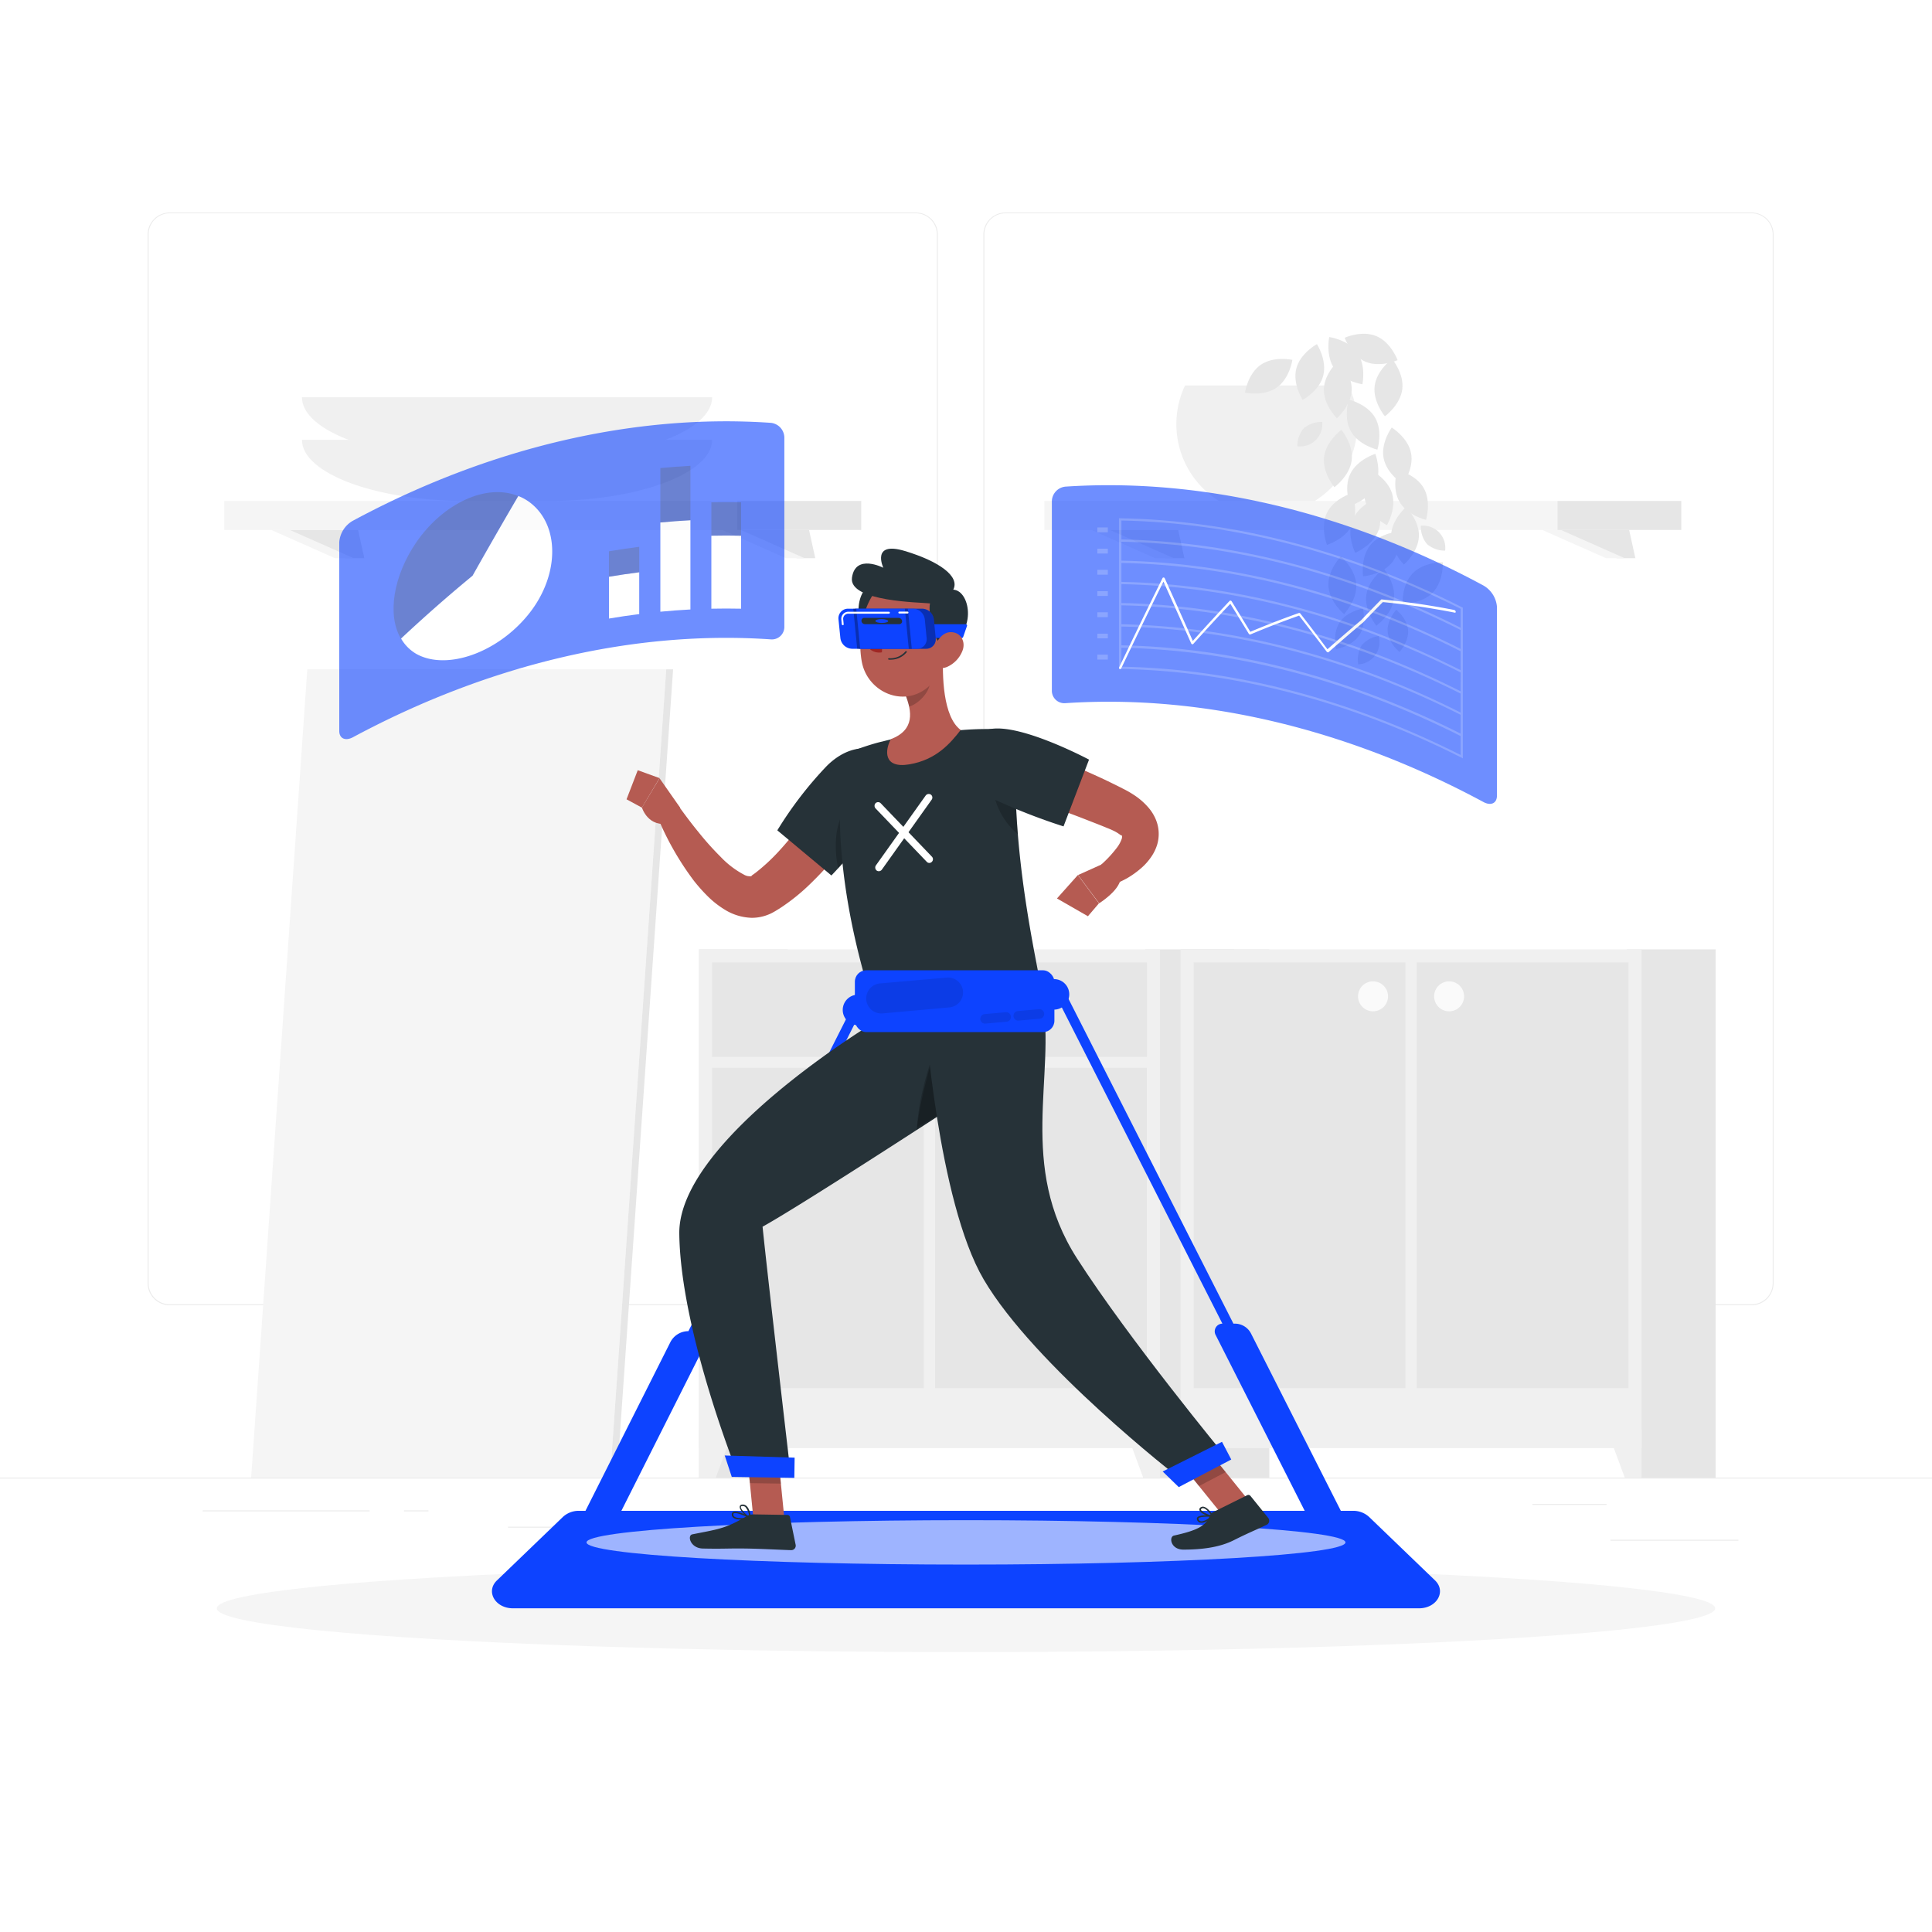 <svg class="animated" id="freepik_stories-virtual-reality" xmlns="http://www.w3.org/2000/svg" viewBox="0 0 500 500" version="1.1" xmlns:xlink="http://www.w3.org/1999/xlink" xmlns:svgjs="http://svgjs.com/svgjs"><style>svg#freepik_stories-virtual-reality:not(.animated) .animable {opacity: 0;}svg#freepik_stories-virtual-reality.animated #freepik--background-complete--inject-99 {animation: 6s Infinite  linear wind;animation-delay: 0s;}svg#freepik_stories-virtual-reality.animated #freepik--Statistics--inject-99 {animation: 6s Infinite  linear floating;animation-delay: 0s;}svg#freepik_stories-virtual-reality.animated #freepik--Character--inject-99 {animation: 1s 1 forwards cubic-bezier(.36,-0.01,.5,1.38) fadeIn,3s Infinite  linear wind;animation-delay: 0s,1s;}            @keyframes wind {                0% {                    transform: rotate( 0deg );                }                25% {                    transform: rotate( 1deg );                }                75% {                    transform: rotate( -1deg );                }            }                    @keyframes floating {                0% {                    opacity: 1;                    transform: translateY(0px);                }                50% {                    transform: translateY(-10px);                }                100% {                    opacity: 1;                    transform: translateY(0px);                }            }                    @keyframes fadeIn {                0% {                    opacity: 0;                }                100% {                    opacity: 1;                }            }        </style><g id="freepik--background-complete--inject-99" class="animable" style="transform-origin: 250px 228.23px;"><rect y="382.4" width="500" height="0.25" style="fill: rgb(235, 235, 235); transform-origin: 250px 382.525px;" id="elq188ot4pgv" class="animable"></rect><rect x="416.78" y="398.49" width="33.12" height="0.25" style="fill: rgb(235, 235, 235); transform-origin: 433.34px 398.615px;" id="el7zlc8m1khxi" class="animable"></rect><rect x="322.53" y="401.21" width="8.69" height="0.25" style="fill: rgb(235, 235, 235); transform-origin: 326.875px 401.335px;" id="elm9ad38lykp" class="animable"></rect><rect x="396.59" y="389.21" width="19.19" height="0.25" style="fill: rgb(235, 235, 235); transform-origin: 406.185px 389.335px;" id="elfttfa9w4z2p" class="animable"></rect><rect x="52.46" y="390.89" width="43.19" height="0.25" style="fill: rgb(235, 235, 235); transform-origin: 74.055px 391.015px;" id="el2ej7hl1b45t" class="animable"></rect><rect x="104.56" y="390.89" width="6.33" height="0.25" style="fill: rgb(235, 235, 235); transform-origin: 107.725px 391.015px;" id="elxl0hrf1dpof" class="animable"></rect><rect x="131.47" y="395.11" width="93.68" height="0.25" style="fill: rgb(235, 235, 235); transform-origin: 178.31px 395.235px;" id="elj1556qd6dwp" class="animable"></rect><path d="M237,337.8H43.91a5.71,5.71,0,0,1-5.7-5.71V60.66A5.71,5.71,0,0,1,43.91,55H237a5.71,5.71,0,0,1,5.71,5.71V332.09A5.71,5.71,0,0,1,237,337.8ZM43.91,55.2a5.46,5.46,0,0,0-5.45,5.46V332.09a5.46,5.46,0,0,0,5.45,5.46H237a5.47,5.47,0,0,0,5.46-5.46V60.66A5.47,5.47,0,0,0,237,55.2Z" style="fill: rgb(235, 235, 235); transform-origin: 140.46px 196.4px;" id="elqrup252zpya" class="animable"></path><path d="M453.31,337.8H260.21a5.72,5.72,0,0,1-5.71-5.71V60.66A5.72,5.72,0,0,1,260.21,55h193.1A5.71,5.71,0,0,1,459,60.66V332.09A5.71,5.71,0,0,1,453.31,337.8ZM260.21,55.2a5.47,5.47,0,0,0-5.46,5.46V332.09a5.47,5.47,0,0,0,5.46,5.46h193.1a5.47,5.47,0,0,0,5.46-5.46V60.66a5.47,5.47,0,0,0-5.46-5.46Z" style="fill: rgb(235, 235, 235); transform-origin: 356.75px 196.4px;" id="elfnbeom99jn4" class="animable"></path><g id="elwsbpk44sd7o"><rect x="180.9" y="245.7" width="22.98" height="136.7" style="fill: rgb(230, 230, 230); transform-origin: 192.39px 314.05px; transform: rotate(180deg);" class="animable"></rect></g><polygon points="185.26 382.4 180.9 382.4 180.9 369.98 189.84 369.98 185.26 382.4" style="fill: rgb(240, 240, 240); transform-origin: 185.37px 376.19px;" id="elxuqod0531m" class="animable"></polygon><g id="el181mzut6m7q"><rect x="296.41" y="245.7" width="22.98" height="136.7" style="fill: rgb(230, 230, 230); transform-origin: 307.9px 314.05px; transform: rotate(180deg);" class="animable"></rect></g><g id="elv0k3qeux0ad"><rect x="180.9" y="245.7" width="119.32" height="129.08" style="fill: rgb(240, 240, 240); transform-origin: 240.56px 310.24px; transform: rotate(180deg);" class="animable"></rect></g><path d="M184.29,249.08H296.83v24.45H184.29V249.08Z" style="fill: rgb(230, 230, 230); transform-origin: 240.56px 261.305px;" id="eljkvp0n923fq" class="animable"></path><path d="M184.29,276.34h54.8v82.92h-54.8V276.34Z" style="fill: rgb(230, 230, 230); transform-origin: 211.69px 317.8px;" id="elcwwad20iorn" class="animable"></path><path d="M242,276.34h54.81v82.92H242V276.34Z" style="fill: rgb(230, 230, 230); transform-origin: 269.405px 317.8px;" id="el1z87ous2obc" class="animable"></path><path d="M254.28,285.1a3.88,3.88,0,1,1-3.88-3.88A3.88,3.88,0,0,1,254.28,285.1Z" style="fill: rgb(250, 250, 250); transform-origin: 250.4px 285.1px;" id="elzx81vi5zkwf" class="animable"></path><circle cx="230.72" cy="285.1" r="3.88" style="fill: rgb(250, 250, 250); transform-origin: 230.72px 285.1px;" id="el17n36qhd98p" class="animable"></circle><polygon points="295.85 382.4 300.22 382.4 300.22 369.98 291.28 369.98 295.85 382.4" style="fill: rgb(240, 240, 240); transform-origin: 295.75px 376.19px;" id="el9vn5lbze0z" class="animable"></polygon><circle cx="240.05" cy="261.49" r="3.88" style="fill: rgb(250, 250, 250); transform-origin: 240.05px 261.49px;" id="elpm9lwc2n39" class="animable"></circle><g id="el1z1n1qag11k"><rect x="305.52" y="245.7" width="22.98" height="136.7" style="fill: rgb(230, 230, 230); transform-origin: 317.01px 314.05px; transform: rotate(180deg);" class="animable"></rect></g><polygon points="309.89 382.4 305.52 382.4 305.52 369.98 314.46 369.98 309.89 382.4" style="fill: rgb(240, 240, 240); transform-origin: 309.99px 376.19px;" id="elgfjdff01yd" class="animable"></polygon><g id="elydsgmhtc16c"><rect x="421.03" y="245.7" width="22.98" height="136.7" style="fill: rgb(230, 230, 230); transform-origin: 432.52px 314.05px; transform: rotate(180deg);" class="animable"></rect></g><g id="el4babiee1haq"><rect x="305.52" y="245.7" width="119.32" height="129.08" style="fill: rgb(240, 240, 240); transform-origin: 365.18px 310.24px; transform: rotate(180deg);" class="animable"></rect></g><path d="M308.91,249.08h54.81V359.26H308.91V249.08Z" style="fill: rgb(230, 230, 230); transform-origin: 336.315px 304.17px;" id="elwm8vu9kfncr" class="animable"></path><path d="M366.65,249.08h54.81V359.26H366.65V249.08Z" style="fill: rgb(230, 230, 230); transform-origin: 394.055px 304.17px;" id="ela6m81793y2" class="animable"></path><circle cx="375.03" cy="257.85" r="3.88" style="fill: rgb(250, 250, 250); transform-origin: 375.03px 257.85px;" id="elwmu0cd732j" class="animable"></circle><circle cx="355.34" cy="257.85" r="3.88" style="fill: rgb(250, 250, 250); transform-origin: 355.34px 257.85px;" id="ell7ms2e2mfzs" class="animable"></circle><polygon points="420.48 382.4 424.84 382.4 424.84 369.98 415.9 369.98 420.48 382.4" style="fill: rgb(240, 240, 240); transform-origin: 420.37px 376.19px;" id="el3hwzqh4c208" class="animable"></polygon><polygon points="210.99 144.45 206.18 144.45 189.69 137.15 209.38 137.15 210.99 144.45" style="fill: rgb(230, 230, 230); transform-origin: 200.34px 140.8px;" id="el1ht9kacdilp" class="animable"></polygon><polygon points="208.2 144.45 203.39 144.45 186.9 137.15 191.72 137.15 208.2 144.45" style="fill: rgb(245, 245, 245); transform-origin: 197.55px 140.8px;" id="elr23qn0pkw4t" class="animable"></polygon><polygon points="94.28 144.45 89.47 144.45 72.99 137.15 92.67 137.15 94.28 144.45" style="fill: rgb(230, 230, 230); transform-origin: 83.635px 140.8px;" id="elwq7efyqjfm" class="animable"></polygon><polygon points="91.49 144.45 86.69 144.45 70.2 137.15 75.01 137.15 91.49 144.45" style="fill: rgb(245, 245, 245); transform-origin: 80.845px 140.8px;" id="elwo9848esl1" class="animable"></polygon><rect x="190.81" y="129.65" width="32.08" height="7.5" style="fill: rgb(230, 230, 230); transform-origin: 206.85px 133.4px;" id="el58jw9k1fyh9" class="animable"></rect><g id="elp096mhnytk"><rect x="58.05" y="129.65" width="132.76" height="7.5" style="fill: rgb(245, 245, 245); transform-origin: 124.43px 133.4px; transform: rotate(180deg);" class="animable"></rect></g><path d="M184.3,113.82c0,8.7-19.14,15.83-42.52,15.83H120.67c-23.39,0-42.53-7.13-42.53-15.83Z" style="fill: rgb(240, 240, 240); transform-origin: 131.22px 121.735px;" id="el7fwq4vbhv5p" class="animable"></path><path d="M184.3,102.81c0,8.71-19.14,15.83-42.52,15.83H120.67c-23.39,0-42.53-7.12-42.53-15.83Z" style="fill: rgb(240, 240, 240); transform-origin: 131.22px 110.725px;" id="elfof60hpl38p" class="animable"></path><polygon points="423.23 144.45 418.42 144.45 401.93 137.15 421.62 137.15 423.23 144.45" style="fill: rgb(230, 230, 230); transform-origin: 412.58px 140.8px;" id="el4r4u8wzo079" class="animable"></polygon><polygon points="420.44 144.45 415.63 144.45 399.14 137.15 403.96 137.15 420.44 144.45" style="fill: rgb(245, 245, 245); transform-origin: 409.79px 140.8px;" id="elbxbyzkt7z15" class="animable"></polygon><polygon points="306.52 144.45 301.71 144.45 285.23 137.15 304.91 137.15 306.52 144.45" style="fill: rgb(230, 230, 230); transform-origin: 295.875px 140.8px;" id="el2ouhudrgvmm" class="animable"></polygon><polygon points="303.73 144.45 298.92 144.45 282.44 137.15 287.25 137.15 303.73 144.45" style="fill: rgb(245, 245, 245); transform-origin: 293.085px 140.8px;" id="elhrt99zhehe" class="animable"></polygon><rect x="403.04" y="129.65" width="32.08" height="7.5" style="fill: rgb(230, 230, 230); transform-origin: 419.08px 133.4px;" id="elakvdred7rd" class="animable"></rect><g id="elt540if5abyn"><rect x="270.28" y="129.65" width="132.76" height="7.5" style="fill: rgb(245, 245, 245); transform-origin: 336.66px 133.4px; transform: rotate(180deg);" class="animable"></rect></g><path d="M351.26,109.78a23.37,23.37,0,0,1-11,19.87H315.47a23.42,23.42,0,0,1-8.78-29.89H349A23.32,23.32,0,0,1,351.26,109.78Z" style="fill: rgb(240, 240, 240); transform-origin: 327.85px 114.705px;" id="elg2mc6f9hnbp" class="animable"></path><path d="M355.89,108.11c2.05,3.57.58,8.26.58,8.26s-4.78-1.11-6.83-4.69-.58-8.26-.58-8.26S353.85,104.53,355.89,108.11Z" style="fill: rgb(230, 230, 230); transform-origin: 352.765px 109.895px;" id="el0pxu9epg204" class="animable"></path><path d="M349.82,119.08c-.49,4.09-4.47,7-4.47,7s-3.18-3.75-2.68-7.84,4.48-7,4.48-7S350.32,115,349.82,119.08Z" style="fill: rgb(230, 230, 230); transform-origin: 346.245px 118.66px;" id="elfiuyirfja" class="animable"></path><path d="M365.18,117.26c.8,4-2.09,8-2.09,8s-4.18-2.58-5-6.62,2.09-8,2.09-8S364.38,113.22,365.18,117.26Z" style="fill: rgb(230, 230, 230); transform-origin: 361.632px 117.95px;" id="elw5u7yj3rslk" class="animable"></path><path d="M362.91,100.74c-.51,4.08-4.5,7-4.5,7s-3.16-3.76-2.65-7.85,4.5-7,4.5-7S363.42,96.65,362.91,100.74Z" style="fill: rgb(230, 230, 230); transform-origin: 359.335px 100.315px;" id="elh7ub88bi6or" class="animable"></path><path d="M355.92,125.73c-1.77,3.71-6.46,5.17-6.46,5.17s-1.81-4.56,0-8.28,6.47-5.17,6.47-5.17S357.7,122,355.92,125.73Z" style="fill: rgb(230, 230, 230); transform-origin: 352.685px 124.175px;" id="elj2a0ddz0qk" class="animable"></path><path d="M326.28,94.41c3.39-2.34,8.19-1.28,8.19-1.28s-.7,4.86-4.09,7.2-8.18,1.28-8.18,1.28S322.9,96.75,326.28,94.41Z" style="fill: rgb(230, 230, 230); transform-origin: 328.335px 97.37px;" id="elktt9pen7mw" class="animable"></path><path d="M342.46,97.18c-1,4-5.34,6.33-5.34,6.33s-2.66-4.13-1.64-8.12,5.34-6.33,5.34-6.33S343.48,93.19,342.46,97.18Z" style="fill: rgb(230, 230, 230); transform-origin: 338.97px 96.285px;" id="ellgsl4gg478c" class="animable"></path><path d="M351.26,91.27c2.37,3.37,1.33,8.17,1.33,8.17s-4.87-.67-7.23-4S344,87.22,344,87.22,348.9,87.89,351.26,91.27Z" style="fill: rgb(230, 230, 230); transform-origin: 348.303px 93.33px;" id="elv8balt97cn" class="animable"></path><path d="M356.23,87c3.79,1.6,5.47,6.21,5.47,6.21s-4.48,2-8.27.42S348,87.41,348,87.41,352.43,85.39,356.23,87Z" style="fill: rgb(230, 230, 230); transform-origin: 354.85px 90.308px;" id="elswkur3ywsvg" class="animable"></path><path d="M349.82,100.9c-.13,4.11-3.83,7.34-3.83,7.34s-3.5-3.44-3.37-7.56,3.82-7.35,3.82-7.35S349.94,96.78,349.82,100.9Z" style="fill: rgb(230, 230, 230); transform-origin: 346.22px 100.785px;" id="ellfxsvh6tfo" class="animable"></path><path d="M360.73,155c-.52,4.08-4.52,6.93-4.52,6.93s-3.15-3.77-2.62-7.86,4.53-6.93,4.53-6.93S361.26,150.93,360.73,155Z" style="fill: rgb(230, 230, 230); transform-origin: 357.16px 154.535px;" id="elve9qgfwqd7" class="animable"></path><path d="M351,151.26c.24,4.11-3.15,7.66-3.15,7.66s-3.8-3.12-4.05-7.23S347,144,347,144,350.77,147.15,351,151.26Z" style="fill: rgb(230, 230, 230); transform-origin: 347.4px 151.46px;" id="el0rqzewmty0o" class="animable"></path><path d="M349.92,135.88c-1.81,3.7-6.51,5.13-6.51,5.13s-1.77-4.58,0-8.28,6.5-5.13,6.5-5.13S351.72,132.18,349.92,135.88Z" style="fill: rgb(230, 230, 230); transform-origin: 346.67px 134.305px;" id="elp6px9dtntcj" class="animable"></path><path d="M370.77,153.38c-2.87,3-7.78,2.82-7.78,2.82s-.25-4.9,2.63-7.85,7.78-2.83,7.78-2.83S373.65,150.43,370.77,153.38Z" style="fill: rgb(230, 230, 230); transform-origin: 368.195px 150.861px;" id="el4ft4bvmz7d5" class="animable"></path><path d="M351.77,164.42c-1.93,2.9-6,3.56-6,3.56s-1-4,.95-6.93,6-3.56,6-3.56S353.7,161.52,351.77,164.42Z" style="fill: rgb(230, 230, 230); transform-origin: 349.241px 162.735px;" id="el62uklqz0m34" class="animable"></path><path d="M359.13,163.48c.24,3,3.07,5.26,3.07,5.26s2.45-2.65,2.21-5.68-3.07-5.26-3.07-5.26S358.89,160.46,359.13,163.48Z" style="fill: rgb(230, 230, 230); transform-origin: 361.77px 163.27px;" id="elvgbpja40d3" class="animable"></path><path d="M352.4,167a7.13,7.13,0,0,0-.87,4.93,5.75,5.75,0,0,0,5.26-7.32A7.09,7.09,0,0,0,352.4,167Z" style="fill: rgb(230, 230, 230); transform-origin: 354.21px 168.27px;" id="el4hmemr3z8bd" class="animable"></path><path d="M369.3,140.8a7.11,7.11,0,0,0,4.7,1.71,5.75,5.75,0,0,0-6.29-6.45A7.07,7.07,0,0,0,369.3,140.8Z" style="fill: rgb(230, 230, 230); transform-origin: 370.876px 139.27px;" id="eldojkw30v19" class="animable"></path><path d="M337.45,110.79a7.11,7.11,0,0,0-1.71,4.7,5.73,5.73,0,0,0,6.45-6.28A7.1,7.1,0,0,0,337.45,110.79Z" style="fill: rgb(230, 230, 230); transform-origin: 338.981px 112.372px;" id="elzbm9v5pq1u" class="animable"></path><path d="M360.28,127.75c1.16,3.95-1.34,8.17-1.34,8.17s-4.4-2.18-5.57-6.13,1.34-8.17,1.34-8.17S359.11,123.8,360.28,127.75Z" style="fill: rgb(230, 230, 230); transform-origin: 356.823px 128.77px;" id="el7287jktwwqi" class="animable"></path><path d="M356.74,137.31c-1.43,3.86-6,5.75-6,5.75s-2.22-4.38-.8-8.25,6-5.75,6-5.75S358.17,133.44,356.74,137.31Z" style="fill: rgb(230, 230, 230); transform-origin: 353.342px 136.06px;" id="elv2xt78e0eyn" class="animable"></path><path d="M367.21,138.8c-.16,4.12-3.88,7.32-3.88,7.32s-3.48-3.48-3.32-7.59,3.88-7.32,3.88-7.32S367.36,134.68,367.21,138.8Z" style="fill: rgb(230, 230, 230); transform-origin: 363.61px 138.665px;" id="elks8w8c8nuq" class="animable"></path><path d="M368.44,126.28c2.06,3.56.61,8.26.61,8.26s-4.79-1.1-6.85-4.66-.61-8.26-.61-8.26S366.38,122.71,368.44,126.28Z" style="fill: rgb(230, 230, 230); transform-origin: 365.32px 128.08px;" id="elfxga2x1cla" class="animable"></path><path d="M360.24,145.6c-2.58,3.21-7.48,3.55-7.48,3.55s-.71-4.86,1.87-8.07,7.49-3.55,7.49-3.55S362.82,142.39,360.24,145.6Z" style="fill: rgb(230, 230, 230); transform-origin: 357.439px 143.34px;" id="elf6jxf4ok494" class="animable"></path><polygon points="172.42 173.22 79.53 173.22 65 382.4 157.89 382.4 172.42 173.22" style="fill: rgb(245, 245, 245); transform-origin: 118.71px 277.81px;" id="elf2p1rg9egkj" class="animable"></polygon><polygon points="172.42 173.22 174.2 173.22 159.66 382.4 157.89 382.4 172.42 173.22" style="fill: rgb(230, 230, 230); transform-origin: 166.045px 277.81px;" id="el4sbv4jl29mu" class="animable"></polygon></g><g id="freepik--Shadow--inject-99" class="animable" style="transform-origin: 250px 416.24px;"><ellipse id="freepik--path--inject-99" cx="250" cy="416.24" rx="193.89" ry="11.32" style="fill: rgb(245, 245, 245); transform-origin: 250px 416.24px;" class="animable"></ellipse></g><g id="freepik--Statistics--inject-99" class="animable" style="transform-origin: 237.605px 158.538px;"><g id="el4f56oxww279"><g style="opacity: 0.6; transform-origin: 145.396px 150.155px;" class="animable"><path d="M199.49,165.47c-35.27-2.43-72.92,6.39-108.19,25.35-1.93,1-3.5.32-3.5-1.66V140.28a7,7,0,0,1,3.5-5.5c35.27-19,72.92-27.78,108.19-25.35a3.89,3.89,0,0,1,3.5,3.86v48.88A3.23,3.23,0,0,1,199.49,165.47Z" style="fill: rgb(13, 67, 255); transform-origin: 145.396px 150.155px;" id="elftpf0l7e3ns" class="animable"></path><g id="eluteekzg7vy9"><path d="M122.3,149q-9.33,7.68-18.55,16.27c-3.59-6.06-2-16.17,4-24.95,7-10.13,18.15-15.29,26.35-11.95Q128.21,138.46,122.3,149Z" style="opacity: 0.3; transform-origin: 117.975px 146.314px;" class="animable"></path></g><path d="M122.3,149q5.91-10.5,11.85-20.63a12.69,12.69,0,0,1,2.76,1.5c8,5.8,8,18.87,0,28.94s-21.21,14.79-29.11,10.45a10.77,10.77,0,0,1-4-4Q113,156.65,122.3,149Z" style="fill: rgb(255, 255, 255); transform-origin: 123.355px 149.622px;" id="elbyuml36kqm" class="animable"></path><path d="M178.68,134.64c-2.59.13-5.18.33-7.78.58v23.09q3.9-.37,7.78-.58Z" style="fill: rgb(255, 255, 255); transform-origin: 174.79px 146.475px;" id="elbt58tjqz4zb" class="animable"></path><path d="M165.43,148.11q-3.92.49-7.83,1.15v10.82q3.92-.66,7.83-1.16Z" style="fill: rgb(255, 255, 255); transform-origin: 161.515px 154.095px;" id="elp4ugzawovam" class="animable"></path><g id="elksh4cvebt7"><path d="M165.43,148.11q-3.92.49-7.83,1.15v-6.59q3.92-.66,7.83-1.16Z" style="opacity: 0.3; transform-origin: 161.515px 145.385px;" class="animable"></path></g><g id="elux2q7km3ge"><path d="M178.68,134.64c-2.59.13-5.18.33-7.78.58V121.13q3.9-.37,7.78-.58Z" style="opacity: 0.3; transform-origin: 174.79px 127.885px;" class="animable"></path></g><path d="M191.79,138.64q-3.84-.09-7.69,0v18.89c2.57-.06,5.14-.05,7.69,0Z" style="fill: rgb(255, 255, 255); transform-origin: 187.945px 148.062px;" id="el195116d8zke" class="animable"></path><g id="elamm3sozoxyn"><path d="M191.79,138.64q-3.84-.09-7.69,0V130c2.57-.06,5.14-.06,7.69,0Z" style="opacity: 0.3; transform-origin: 187.945px 134.298px;" class="animable"></path></g></g></g><g id="elh4by5lvwsbi"><g style="opacity: 0.6; transform-origin: 329.814px 166.806px;" class="animable"><path d="M383.91,207.56c-35.27-19-72.92-27.94-108.19-25.58a3.23,3.23,0,0,1-3.5-3.3V129.79a3.88,3.88,0,0,1,3.5-3.85c35.27-2.35,72.92,6.55,108.19,25.59a7,7,0,0,1,3.5,5.5q0,24.43,0,48.88C387.41,207.89,385.85,208.61,383.91,207.56Z" style="fill: rgb(13, 67, 255); transform-origin: 329.814px 166.806px;" id="eljg0we22ldxj" class="animable"></path><g id="elz0zuubixtp"><g style="opacity: 0.2; transform-origin: 331.29px 165.19px;" class="animable"><path d="M378.59,196.26c-29.09-14.76-59.62-22.69-89-23.14v-39c29.34.46,59.87,8.38,89,23.15Zm-88.37-23.73c29,.55,59.07,8.37,87.79,22.85V157.56c-28.72-14.48-58.82-22.3-87.79-22.85Z" style="fill: rgb(255, 255, 255); transform-origin: 334.09px 165.19px;" id="elf0sb3p2q7cc" class="animable"></path><path d="M378.3,163.19c-28.9-14.62-59.22-22.49-88.38-23v-.59c29.16.51,59.48,8.37,88.38,23Z" style="fill: rgb(255, 255, 255); transform-origin: 334.11px 151.395px;" id="elevp1u520tyk" class="animable"></path><path d="M378.3,168.68c-28.9-14.62-59.22-22.49-88.38-23v-.59c29.16.5,59.48,8.37,88.38,23Z" style="fill: rgb(255, 255, 255); transform-origin: 334.11px 156.885px;" id="elz8vcqmonxri" class="animable"></path><path d="M378.3,174.17c-28.9-14.63-59.22-22.5-88.38-23v-.59c29.16.5,59.48,8.37,88.38,23Z" style="fill: rgb(255, 255, 255); transform-origin: 334.11px 162.375px;" id="elr0qdc385mp" class="animable"></path><path d="M378.3,179.65c-28.9-14.62-59.22-22.49-88.38-23v-.6c29.16.51,59.48,8.38,88.38,23Z" style="fill: rgb(255, 255, 255); transform-origin: 334.11px 167.85px;" id="eleqi4bdmqkpl" class="animable"></path><path d="M378.3,185.14c-28.9-14.62-59.22-22.49-88.38-23v-.59c29.16.51,59.48,8.37,88.38,23Z" style="fill: rgb(255, 255, 255); transform-origin: 334.11px 173.345px;" id="elpgi9pi2equj" class="animable"></path><path d="M378.3,190.63c-28.9-14.62-59.22-22.49-88.38-23V167c29.16.5,59.48,8.37,88.38,23Z" style="fill: rgb(255, 255, 255); transform-origin: 334.11px 178.815px;" id="el4u0kd2yz8zk" class="animable"></path><path d="M286.7,137.76c-.9,0-1.81,0-2.71,0v-1.27c.9,0,1.81,0,2.71,0Z" style="fill: rgb(255, 255, 255); transform-origin: 285.345px 137.125px;" id="el1nnpbricsu8" class="animable"></path><path d="M286.7,143.25c-.9,0-1.81,0-2.71,0V142l2.71,0Z" style="fill: rgb(255, 255, 255); transform-origin: 285.345px 142.625px;" id="elfhkyaf61g3a" class="animable"></path><path d="M286.7,148.74c-.9,0-1.81,0-2.71,0v-1.28l2.71,0Z" style="fill: rgb(255, 255, 255); transform-origin: 285.345px 148.1px;" id="el5eo4t3882wl" class="animable"></path><path d="M286.7,154.23l-2.71,0V153c.9,0,1.81,0,2.71,0Z" style="fill: rgb(255, 255, 255); transform-origin: 285.345px 153.615px;" id="elm1b6yyzi3" class="animable"></path><path d="M286.7,159.72l-2.71,0v-1.27c.9,0,1.81,0,2.71,0Z" style="fill: rgb(255, 255, 255); transform-origin: 285.345px 159.085px;" id="elis6c19fj718" class="animable"></path><path d="M286.7,165.2c-.9,0-1.81,0-2.71,0V164l2.71,0Z" style="fill: rgb(255, 255, 255); transform-origin: 285.345px 164.6px;" id="el664obzuxuuo" class="animable"></path><path d="M286.7,170.69c-.9,0-1.81,0-2.71,0v-1.28l2.71,0Z" style="fill: rgb(255, 255, 255); transform-origin: 285.345px 170.05px;" id="elt0q9dw2un6e" class="animable"></path></g></g><path d="M289.92,173.14a.28.28,0,0,1-.13,0,.32.32,0,0,1-.15-.43q5.58-11.72,11.22-23.09a.27.27,0,0,1,.29-.16.34.34,0,0,1,.29.21q3.62,8,7.26,16.2,4.76-5.31,9.53-10.36a.3.3,0,0,1,.26-.07.46.46,0,0,1,.26.18q2.42,3.91,4.83,7.89,6.29-2.64,12.56-4.86a.37.37,0,0,1,.4.15q3.54,4.56,7,9.23c2.91-2.56,5.81-5.07,8.7-7.5,1.73-1.81,3.45-3.59,5.18-5.34a.24.24,0,0,1,.17-.06q9.45.9,18.76,2.73a.6.6,0,0,1,.39.41c0,.2-.05.32-.22.29-6.16-1.22-12.39-2.13-18.65-2.74q-2.55,2.61-5.12,5.28-4.47,3.74-8.94,7.7a.26.26,0,0,1-.23,0,.51.51,0,0,1-.25-.17q-3.56-4.72-7.12-9.31c-4.19,1.48-8.4,3.1-12.6,4.87a.37.37,0,0,1-.43-.18q-2.39-3.92-4.77-7.76-4.8,5.07-9.59,10.4a.27.27,0,0,1-.28.08.42.42,0,0,1-.26-.21q-3.6-8.09-7.18-16-5.49,11.06-10.94,22.47A.32.32,0,0,1,289.92,173.14Z" style="fill: rgb(255, 255, 255); transform-origin: 333.174px 161.302px;" id="elmwxp9djwjls" class="animable"></path></g></g></g><g id="freepik--Character--inject-99" class="animable" style="transform-origin: 249.993px 279.113px;"><path d="M350.16,391H149.84a6,6,0,0,0-4.15,1.57L128.62,409c-3,2.86-.47,7.23,4.14,7.23H367.23c4.62,0,7.12-4.37,4.15-7.23l-17.07-16.43A6,6,0,0,0,350.16,391Z" style="fill: rgb(13, 67, 255); transform-origin: 249.993px 403.615px;" id="elh8u96xy6fdk" class="animable"></path><path d="M319.51,342.56h-.3l-43.28-85.23h-2.86l43.29,85.23h0a2,2,0,0,0-1.82,2.8l31.11,61.42H355l-31.24-61.67A4.68,4.68,0,0,0,319.51,342.56Z" style="fill: rgb(13, 67, 255); transform-origin: 314.035px 332.055px;" id="elc6s2osj37nt" class="animable"></path><path d="M178.16,344.5h0l42-83.13H223L181,344.5h0a2,2,0,0,1,1.77,2.88l-30.09,59.77h-9.29l30.09-59.78A5.25,5.25,0,0,1,178.16,344.5Z" style="fill: rgb(13, 67, 255); transform-origin: 183.195px 334.26px;" id="el1ii2hwiz1qph" class="animable"></path><g id="elwm5hfs2j0t"><path d="M348.21,399.17c0,3.17-44,5.74-98.21,5.74s-98.21-2.57-98.21-5.74,44-5.75,98.21-5.75S348.21,396,348.21,399.17Z" style="fill: rgb(255, 255, 255); opacity: 0.6; transform-origin: 250px 399.165px;" class="animable"></path></g><polygon points="202.99 392.97 194.96 392.85 193.12 374.23 201.14 374.35 202.99 392.97" style="fill: rgb(181, 91, 82); transform-origin: 198.055px 383.6px;" id="eligvxrqxlozq" class="animable"></polygon><polygon points="324.2 389.64 316.71 392.52 303.24 375.86 310.74 372.98 324.2 389.64" style="fill: rgb(181, 91, 82); transform-origin: 313.72px 382.75px;" id="eltigeka3v51p" class="animable"></polygon><path d="M314,391.31l8.77-4.35a.69.69,0,0,1,.85.18l4.59,5.69a1.17,1.17,0,0,1-.42,1.8c-2.84,1.35-5,2.21-8.53,4-2.19,1.08-5.87,2.41-13,2.41-3.3,0-3.81-3.33-2.43-3.64,6.18-1.35,8.23-2.57,9.21-5A1.93,1.93,0,0,1,314,391.31Z" style="fill: rgb(38, 50, 56); transform-origin: 315.792px 393.962px;" id="elajvmarb847p" class="animable"></path><path d="M195,391.92l8.77.14a.69.69,0,0,1,.67.55l1.47,7.16a1.16,1.16,0,0,1-1.17,1.41c-3.16-.1-7.73-.36-11.7-.42-4.65-.07-5.65.12-11.1,0-3.29-.05-4.15-3.39-2.77-3.67,6.3-1.28,8.41-1.35,13.89-4.61A3.74,3.74,0,0,1,195,391.92Z" style="fill: rgb(38, 50, 56); transform-origin: 192.238px 396.55px;" id="eltcbvxc53h1" class="animable"></path><path d="M227.62,205.4c-.87,1.52-1.67,2.83-2.56,4.2s-1.76,2.68-2.67,4q-2.74,4-5.84,7.71a87.4,87.4,0,0,1-6.68,7.26,51.72,51.72,0,0,1-8.05,6.5l-1.17.72-.32.18-.47.26a10,10,0,0,1-1,.46,11.34,11.34,0,0,1-4.32.84,14,14,0,0,1-7-2.13,24.15,24.15,0,0,1-4.51-3.57,43.93,43.93,0,0,1-3.45-3.89A74.79,74.79,0,0,1,170,211l5.32-2.82c1.71,2.37,3.53,4.84,5.41,7.12a74.76,74.76,0,0,0,5.81,6.49,23.33,23.33,0,0,0,6,4.57,3.05,3.05,0,0,0,1.83.41c.11,0,.11-.07.17-.12l0-.06,0,0,.17-.12.77-.55a49.42,49.42,0,0,0,6-5.53c1.92-2.09,3.77-4.31,5.56-6.62s3.5-4.72,5.18-7.15q1.27-1.83,2.47-3.69c.79-1.22,1.63-2.52,2.33-3.66Z" style="fill: rgb(181, 91, 82); transform-origin: 198.81px 218.4px;" id="el2icak9ii3oq" class="animable"></path><path d="M231.48,200.93c1.25,7.57-16.31,25.64-16.31,25.64l-14-11.68a98.37,98.37,0,0,1,12.76-16.62C221.1,191.08,230.1,192.62,231.48,200.93Z" style="fill: rgb(38, 50, 56); transform-origin: 216.357px 210.126px;" id="elpp82bid2mwa" class="animable"></path><g id="el1o84d9q4hg7"><path d="M219.18,208.82c-4.66,6-2.26,15.88-2.26,15.88a115.81,115.81,0,0,0,9.84-12.18C225,210,224.32,202.22,219.18,208.82Z" style="opacity: 0.2; transform-origin: 221.531px 215.463px;" class="animable"></path></g><path d="M176,209l-5.31-7.59L166.13,209s1.63,5.42,7.29,4Z" style="fill: rgb(181, 91, 82); transform-origin: 171.065px 207.324px;" id="el12p2wr1ws3ms" class="animable"></path><polygon points="165.05 199.33 162.15 206.86 166.13 209.02 170.68 201.37 165.05 199.33" style="fill: rgb(181, 91, 82); transform-origin: 166.415px 204.175px;" id="elxak2qok8v3p" class="animable"></polygon><g id="elmz2n7ob6y5"><polygon points="193.12 374.23 194.07 383.83 202.1 383.96 201.15 374.36 193.12 374.23" style="opacity: 0.2; transform-origin: 197.61px 379.095px;" class="animable"></polygon></g><g id="el0vicpscxdh2b"><polygon points="310.73 372.98 317.2 380.98 310.3 384.59 303.24 375.86 310.73 372.98" style="opacity: 0.2; transform-origin: 310.22px 378.785px;" class="animable"></polygon></g><path d="M262.82,194.85c-.9,29.47,6.43,57.33,7,63.48-6.24.84-29.75,3.95-42.56,5.64-14.84-43.57-8.64-68.85-8.64-68.85s2.59-1.08,6.17-2.23c1.13-.35,2.35-.72,3.62-1q1.06-.28,2.16-.54a157.9,157.9,0,0,1,18.09-2.39c1.15-.1,2.32-.17,3.46-.22s2.1-.06,3.08-.07h1.58A6.08,6.08,0,0,1,262.82,194.85Z" style="fill: rgb(38, 50, 56); transform-origin: 243.578px 226.32px;" id="el4mn63b8gqjr" class="animable"></path><g id="elp4hgtspivek"><path d="M263,208.68l-6.1-5.19a18.6,18.6,0,0,0,6.57,12.45C263.22,213.56,263.07,211.14,263,208.68Z" style="opacity: 0.2; transform-origin: 260.185px 209.715px;" class="animable"></path></g><path d="M244.14,168.77c-.37,6-.1,16.79,4.49,20.14-2.75,3.56-6.4,7.74-13.28,8.9s-6.3-3.76-4.81-6.51c6.28-2.41,5.48-7.2,3.75-11.57Z" style="fill: rgb(181, 91, 82); transform-origin: 239.11px 183.377px;" id="eld5vwusyg0l" class="animable"></path><g id="elxvz8i36t5xe"><path d="M240.12,173.24l-5.83,6.48a18.4,18.4,0,0,1,1,3.14c2.43-.69,5.48-3.86,5.39-6.49A8.83,8.83,0,0,0,240.12,173.24Z" style="opacity: 0.2; transform-origin: 237.486px 178.05px;" class="animable"></path></g><path d="M224.75,151.82c-3.51,1.82-4.38,13,3.65,13.28S229.54,149.33,224.75,151.82Z" style="fill: rgb(38, 50, 56); transform-origin: 227.135px 158.331px;" id="el6kxlu2kq4ba" class="animable"></path><path d="M245.77,161.18c-1,7.91-1.11,12.59-5.36,16.42-6.39,5.78-16,1.56-17.4-6.47-1.28-7.24.5-18.95,8.45-21.65A10.86,10.86,0,0,1,245.77,161.18Z" style="fill: rgb(181, 91, 82); transform-origin: 234.249px 164.582px;" id="elx1h4qciotc" class="animable"></path><path d="M244.38,167.1c-2.43.17-4.29-8-3.7-10.94-2.25-.28-21.08-.39-20.19-6.67s8.11-2.55,8.11-2.55-3.26-7,5.58-4.34,14.31,6.56,12.53,10C251.32,152.88,253,164.49,244.38,167.1Z" style="fill: rgb(38, 50, 56); transform-origin: 235.484px 154.55px;" id="elmb9pmsdlpbe" class="animable"></path><path d="M248.94,165.1h-8v-3.55h9a.33.33,0,0,1,.32.44l-1,2.88A.33.33,0,0,1,248.94,165.1Z" style="fill: rgb(13, 67, 255); transform-origin: 245.609px 163.325px;" id="elwlg36c0sx9" class="animable"></path><path d="M249.07,168.45a7.55,7.55,0,0,1-4,4.16c-2.44,1-4-1.06-3.62-3.54.35-2.24,2-5.48,4.63-5.47S250,166.15,249.07,168.45Z" style="fill: rgb(181, 91, 82); transform-origin: 245.382px 168.234px;" id="elf9ogp6dhyd" class="animable"></path><path d="M227.23,264l28-3.7a206.14,206.14,0,0,1-2.38,22c-22,14.37-47.81,30.92-55.5,35.17,1.35,13.22,7.35,64.68,7.35,64.68l-13.59-.21s-15-37.19-15.31-62.66C175.51,294.77,227.23,264,227.23,264Z" style="fill: rgb(38, 50, 56); transform-origin: 215.514px 321.225px;" id="elw8y22nlz19h" class="animable"></path><g id="el4zv5nb4m9kv"><path d="M237.32,291.75c2.17-1.26,4.36-2.53,6.52-3.83l-1.5-17.42S237.84,281.94,237.32,291.75Z" style="opacity: 0.2; transform-origin: 240.58px 281.125px;" class="animable"></path></g><g id="elv95gooe1l"><path d="M242.34,270.5s-4.06,12.32-5.1,21.93l8.09-5.25Z" style="opacity: 0.2; transform-origin: 241.285px 281.465px;" class="animable"></path></g><path d="M239.33,262.37s3.34,48.45,15.24,68.73c13,22.22,50.41,51.26,50.41,51.26l12.08-5.57s-24.77-30-38.33-51.11c-15.45-24.08-5.45-47.22-8.94-67.34Z" style="fill: rgb(38, 50, 56); transform-origin: 278.195px 320.35px;" id="els5if4cqdveq" class="animable"></path><polygon points="305.06 384.86 318.65 377.72 316.25 373.14 300.9 380.82 305.06 384.86" style="fill: rgb(13, 67, 255); transform-origin: 309.775px 379px;" id="elloz7oqzhjq" class="animable"></polygon><polygon points="189.38 382.22 205.57 382.47 205.65 377.24 187.56 376.68 189.38 382.22" style="fill: rgb(13, 67, 255); transform-origin: 196.605px 379.575px;" id="elnsgo423k2o8" class="animable"></polygon><path d="M233.6,162.69c0,.64-.41,1.15-.83,1.12s-.73-.57-.7-1.21.42-1.15.84-1.13S233.64,162,233.6,162.69Z" style="fill: rgb(38, 50, 56); transform-origin: 232.836px 162.64px;" id="elxyedkfhsan" class="animable"></path><path d="M226.3,162.26c0,.64-.41,1.15-.84,1.12s-.73-.57-.69-1.21.41-1.15.83-1.13S226.34,161.61,226.3,162.26Z" style="fill: rgb(38, 50, 56); transform-origin: 225.535px 162.21px;" id="el0so0dk7csrnf" class="animable"></path><path d="M228.6,162.71a23.17,23.17,0,0,1-3.41,5.35,3.74,3.74,0,0,0,3.05.76Z" style="fill: rgb(160, 39, 36); transform-origin: 226.895px 165.798px;" id="eleq0aum8x9vq" class="animable"></path><path d="M230.86,170.71a5.32,5.32,0,0,0,3.78-1.9.19.19,0,1,0-.31-.23,5.11,5.11,0,0,1-4.29,1.76.19.19,0,1,0,0,.38A5.83,5.83,0,0,0,230.86,170.71Z" style="fill: rgb(38, 50, 56); transform-origin: 232.264px 169.616px;" id="eli90dcsyeqm" class="animable"></path><path d="M236,160.89a.42.42,0,0,0,.19-.06.38.38,0,0,0,.1-.53,3.77,3.77,0,0,0-3-1.75.37.37,0,0,0-.37.38.38.38,0,0,0,.38.38h0a3,3,0,0,1,2.36,1.41A.37.37,0,0,0,236,160.89Z" style="fill: rgb(38, 50, 56); transform-origin: 234.638px 159.721px;" id="eltnk6xi3xzx" class="animable"></path><path d="M223.31,159.71a.38.38,0,0,0,.35-.09,3,3,0,0,1,2.61-.86.4.4,0,0,0,.46-.29.38.38,0,0,0-.29-.45,3.72,3.72,0,0,0-3.3,1,.37.37,0,0,0,0,.53A.34.34,0,0,0,223.31,159.71Z" style="fill: rgb(38, 50, 56); transform-origin: 224.883px 158.838px;" id="el1736gdoyatu" class="animable"></path><path d="M312.2,393.74a9.29,9.29,0,0,0,1.76-1.19.19.19,0,0,0,.06-.2.2.2,0,0,0-.17-.14c-.34,0-3.37-.3-4,.5a.62.62,0,0,0-.05.63,1.13,1.13,0,0,0,.8.72A2.43,2.43,0,0,0,312.2,393.74Zm1.15-1.19c-1.1.86-2.07,1.28-2.62,1.14a.77.77,0,0,1-.54-.5c-.06-.14,0-.21,0-.26C310.51,392.52,312.13,392.48,313.35,392.55Z" style="fill: rgb(38, 50, 56); transform-origin: 311.882px 393.12px;" id="el7dceg405od5" class="animable"></path><path d="M313.92,392.57a.18.18,0,0,0,.08-.07.21.21,0,0,0,0-.19c-.05-.09-1.25-2.08-2.43-2.35a1,1,0,0,0-.83.14h0a.62.62,0,0,0-.32.72c.24.88,2.46,1.74,3.41,1.77A.15.15,0,0,0,313.92,392.57Zm-2.9-2.19a.68.68,0,0,1,.47-.05c.75.18,1.58,1.27,2,1.84-1-.2-2.53-.93-2.68-1.45,0-.05,0-.16.17-.3h0Z" style="fill: rgb(38, 50, 56); transform-origin: 312.21px 391.258px;" id="el3l9ikttai9e" class="animable"></path><path d="M194.22,393a.17.17,0,0,0,.13-.15.17.17,0,0,0-.1-.19c-.36-.2-3.56-1.88-4.54-1.36a.62.62,0,0,0-.32.51h0a1.06,1.06,0,0,0,.34.93c.87.79,3.17.51,4.47.27ZM190,391.62c.61-.2,2.35.49,3.61,1.12-1.78.27-3.1.17-3.58-.27a.67.67,0,0,1-.22-.62.2.2,0,0,1,.12-.2Z" style="fill: rgb(38, 50, 56); transform-origin: 191.867px 392.231px;" id="el4r23newghqx" class="animable"></path><path d="M194.22,393l.05,0a.17.17,0,0,0,.08-.17c0-.09-.19-2.26-1.19-3.11a1.37,1.37,0,0,0-1-.34h0c-.53,0-.68.3-.72.52-.16.9,1.73,2.67,2.69,3.12A.17.17,0,0,0,194.22,393Zm-2.28-3.23.2,0h0a1,1,0,0,1,.77.26,4.45,4.45,0,0,1,1,2.49c-1-.61-2.26-2-2.16-2.54C191.77,389.92,191.79,389.83,191.94,389.78Zm.18-.22Z" style="fill: rgb(38, 50, 56); transform-origin: 192.891px 391.199px;" id="eldsirnea8jpk" class="animable"></path><path d="M259.57,191.29c4.66,1.52,9.15,3.18,13.66,5s8.95,3.72,13.37,5.82c1.1.54,2.2,1.07,3.3,1.63l.82.42.42.21.48.26c.64.34,1.29.74,1.93,1.16a17.64,17.64,0,0,1,3.85,3.43,11.44,11.44,0,0,1,1.65,2.69,9.74,9.74,0,0,1,.4,6.76,11.49,11.49,0,0,1-1.22,2.64,15.29,15.29,0,0,1-3.15,3.58,23.12,23.12,0,0,1-3.42,2.41A28.22,28.22,0,0,1,288,229l-3-5.25a30.58,30.58,0,0,0,4.19-4.55,8.34,8.34,0,0,0,1.12-2.13c.17-.62,0-.92-.06-.89s-.17,0-.53-.27a9.75,9.75,0,0,0-1.72-1c-.38-.18-.78-.36-1.22-.53l-1.52-.62c-1.07-.43-2.15-.85-3.24-1.27-4.32-1.71-8.74-3.31-13.15-4.91l-13.24-4.79Z" style="fill: rgb(181, 91, 82); transform-origin: 277.752px 210.145px;" id="ely5mnit4ojk" class="animable"></path><path d="M254.56,189.26c6.77-3.61,27.28,7.33,27.28,7.33l-6.6,17.28a156.65,156.65,0,0,1-19.07-7.52C246.46,201.61,246.36,193.63,254.56,189.26Z" style="fill: rgb(38, 50, 56); transform-origin: 265.237px 201.2px;" id="el93mn9mjwasi" class="animable"></path><path d="M286.39,223.13,279,226.46l5.46,7.31s5.18-3.22,5.54-6.34Z" style="fill: rgb(181, 91, 82); transform-origin: 284.5px 228.45px;" id="elf25f8vryzdi" class="animable"></path><polygon points="273.54 232.52 281.55 237.12 284.41 233.78 278.95 226.46 273.54 232.52" style="fill: rgb(181, 91, 82); transform-origin: 278.975px 231.79px;" id="elc7lqh974swi" class="animable"></polygon><path d="M239.7,167.9H222.87a3.13,3.13,0,0,1-3.05-2.77l-.47-4.83a2.47,2.47,0,0,1,2.5-2.77h16.83a3.12,3.12,0,0,1,3,2.77l.48,4.83A2.47,2.47,0,0,1,239.7,167.9Z" style="fill: rgb(13, 67, 255); transform-origin: 230.755px 162.715px;" id="elnshn9szac6i" class="animable"></path><g id="el6p8gdrw9ub"><path d="M239.7,167.9H222.87a3.13,3.13,0,0,1-3.05-2.77l-.47-4.83a2.47,2.47,0,0,1,2.5-2.77h16.83a3.12,3.12,0,0,1,3,2.77l.48,4.83A2.47,2.47,0,0,1,239.7,167.9Z" style="opacity: 0.3; transform-origin: 230.755px 162.715px;" class="animable"></path></g><path d="M237.32,167.9H220.49a3.13,3.13,0,0,1-3-2.77L217,160.3a2.48,2.48,0,0,1,2.5-2.77h16.84a3.13,3.13,0,0,1,3,2.77l.47,4.83A2.47,2.47,0,0,1,237.32,167.9Z" style="fill: rgb(13, 67, 255); transform-origin: 228.406px 162.715px;" id="elysxnc7mvsl8" class="animable"></path><g id="el5ji4f3qwg96"><polygon points="222.62 167.9 221.84 167.9 220.83 157.53 221.6 157.53 222.62 167.9" style="opacity: 0.3; transform-origin: 221.725px 162.715px;" class="animable"></polygon></g><g id="el1nkdn2ycgiy"><polygon points="235.97 167.9 235.19 167.9 234.18 157.53 234.95 157.53 235.97 167.9" style="opacity: 0.3; transform-origin: 235.075px 162.715px;" class="animable"></polygon></g><path d="M234.86,158.78h-2.11a.25.25,0,0,1,0-.5h2.11a.25.25,0,0,1,0,.5Z" style="fill: rgb(255, 255, 255); transform-origin: 233.805px 158.53px;" id="ellkjimvx14pm" class="animable"></path><path d="M218.09,161.78a.25.25,0,0,1-.24-.23l-.12-1.23a1.83,1.83,0,0,1,1.84-2h10.48a.25.25,0,0,1,0,.5H219.57a1.33,1.33,0,0,0-1.35,1.49l.12,1.24a.24.24,0,0,1-.22.27Z" style="fill: rgb(255, 255, 255); transform-origin: 224.011px 160.07px;" id="elbw107r6pfje" class="animable"></path><path d="M232.73,161.53h-8.9a.9.9,0,0,1-.88-.81h0a.72.72,0,0,1,.73-.81h8.89a.92.92,0,0,1,.89.81h0A.72.72,0,0,1,232.73,161.53Z" style="fill: rgb(38, 50, 56); transform-origin: 228.205px 160.72px;" id="el50k7in2l865" class="animable"></path><path d="M229.86,160.72c0,.28-.69.5-1.61.5s-1.67-.22-1.7-.5.69-.5,1.6-.5S229.83,160.45,229.86,160.72Z" style="fill: rgb(13, 67, 255); transform-origin: 228.205px 160.72px;" id="elq67zfkqi6gm" class="animable"></path><g id="elm56auutrgze"><rect x="221.24" y="251.11" width="51.64" height="16" rx="2.95" style="fill: rgb(13, 67, 255); transform-origin: 247.06px 259.11px; transform: rotate(-5.143deg);" class="animable"></rect></g><path d="M276.72,257.33a3.95,3.95,0,1,1-3.94-3.94A3.94,3.94,0,0,1,276.72,257.33Z" style="fill: rgb(13, 67, 255); transform-origin: 272.77px 257.34px;" id="eltreiw46kirp" class="animable"></path><path d="M226,261.36a3.95,3.95,0,1,1-3.94-3.94A3.94,3.94,0,0,1,226,261.36Z" style="fill: rgb(13, 67, 255); transform-origin: 222.05px 261.37px;" id="eliqmcgyuuj0f" class="animable"></path><g id="el67wqsh25z7b"><path d="M245.72,260.71l-17.29,1.56a3.9,3.9,0,0,1-4.24-3.53h0a3.9,3.9,0,0,1,3.54-4.23L245,253a3.9,3.9,0,0,1,4.23,3.53h0A3.89,3.89,0,0,1,245.72,260.71Z" style="opacity: 0.1; transform-origin: 236.708px 257.635px;" class="animable"></path></g><g id="elo1eplfayl5"><path d="M269.1,263.64l-5.47.49A1.22,1.22,0,0,1,262.3,263h0a1.23,1.23,0,0,1,1.11-1.34l5.47-.49a1.24,1.24,0,0,1,1.34,1.11h0A1.23,1.23,0,0,1,269.1,263.64Z" style="opacity: 0.1; transform-origin: 266.261px 262.65px;" class="animable"></path></g><g id="elk56h0up9z0c"><path d="M260.5,264.42l-5.46.49a1.23,1.23,0,0,1-1.34-1.12h0a1.24,1.24,0,0,1,1.12-1.34l5.46-.49a1.23,1.23,0,0,1,1.34,1.12h0A1.23,1.23,0,0,1,260.5,264.42Z" style="opacity: 0.1; transform-origin: 257.66px 263.435px;" class="animable"></path></g><path d="M227.44,225.47a1,1,0,0,1-.55-.17,1,1,0,0,1-.22-1.32l12.91-18.12a1,1,0,0,1,1.32-.22.94.94,0,0,1,.22,1.31l-12.91,18.13A1,1,0,0,1,227.44,225.47Z" style="fill: rgb(255, 255, 255); transform-origin: 233.904px 215.477px;" id="el9vxok4dryn9" class="animable"></path><path d="M240.52,223.33a.91.91,0,0,1-.68-.3l-13.25-13.82a1,1,0,0,1,0-1.34.94.94,0,0,1,1.33,0l13.25,13.83a.94.94,0,0,1,0,1.33A.92.92,0,0,1,240.52,223.33Z" style="fill: rgb(255, 255, 255); transform-origin: 233.889px 215.462px;" id="el6goehnhueuq" class="animable"></path></g><defs>     <filter id="active" height="200%">         <feMorphology in="SourceAlpha" result="DILATED" operator="dilate" radius="2"></feMorphology>                <feFlood flood-color="#32DFEC" flood-opacity="1" result="PINK"></feFlood>        <feComposite in="PINK" in2="DILATED" operator="in" result="OUTLINE"></feComposite>        <feMerge>            <feMergeNode in="OUTLINE"></feMergeNode>            <feMergeNode in="SourceGraphic"></feMergeNode>        </feMerge>    </filter>    <filter id="hover" height="200%">        <feMorphology in="SourceAlpha" result="DILATED" operator="dilate" radius="2"></feMorphology>                <feFlood flood-color="#ff0000" flood-opacity="0.5" result="PINK"></feFlood>        <feComposite in="PINK" in2="DILATED" operator="in" result="OUTLINE"></feComposite>        <feMerge>            <feMergeNode in="OUTLINE"></feMergeNode>            <feMergeNode in="SourceGraphic"></feMergeNode>        </feMerge>            <feColorMatrix type="matrix" values="0   0   0   0   0                0   1   0   0   0                0   0   0   0   0                0   0   0   1   0 "></feColorMatrix>    </filter></defs></svg>